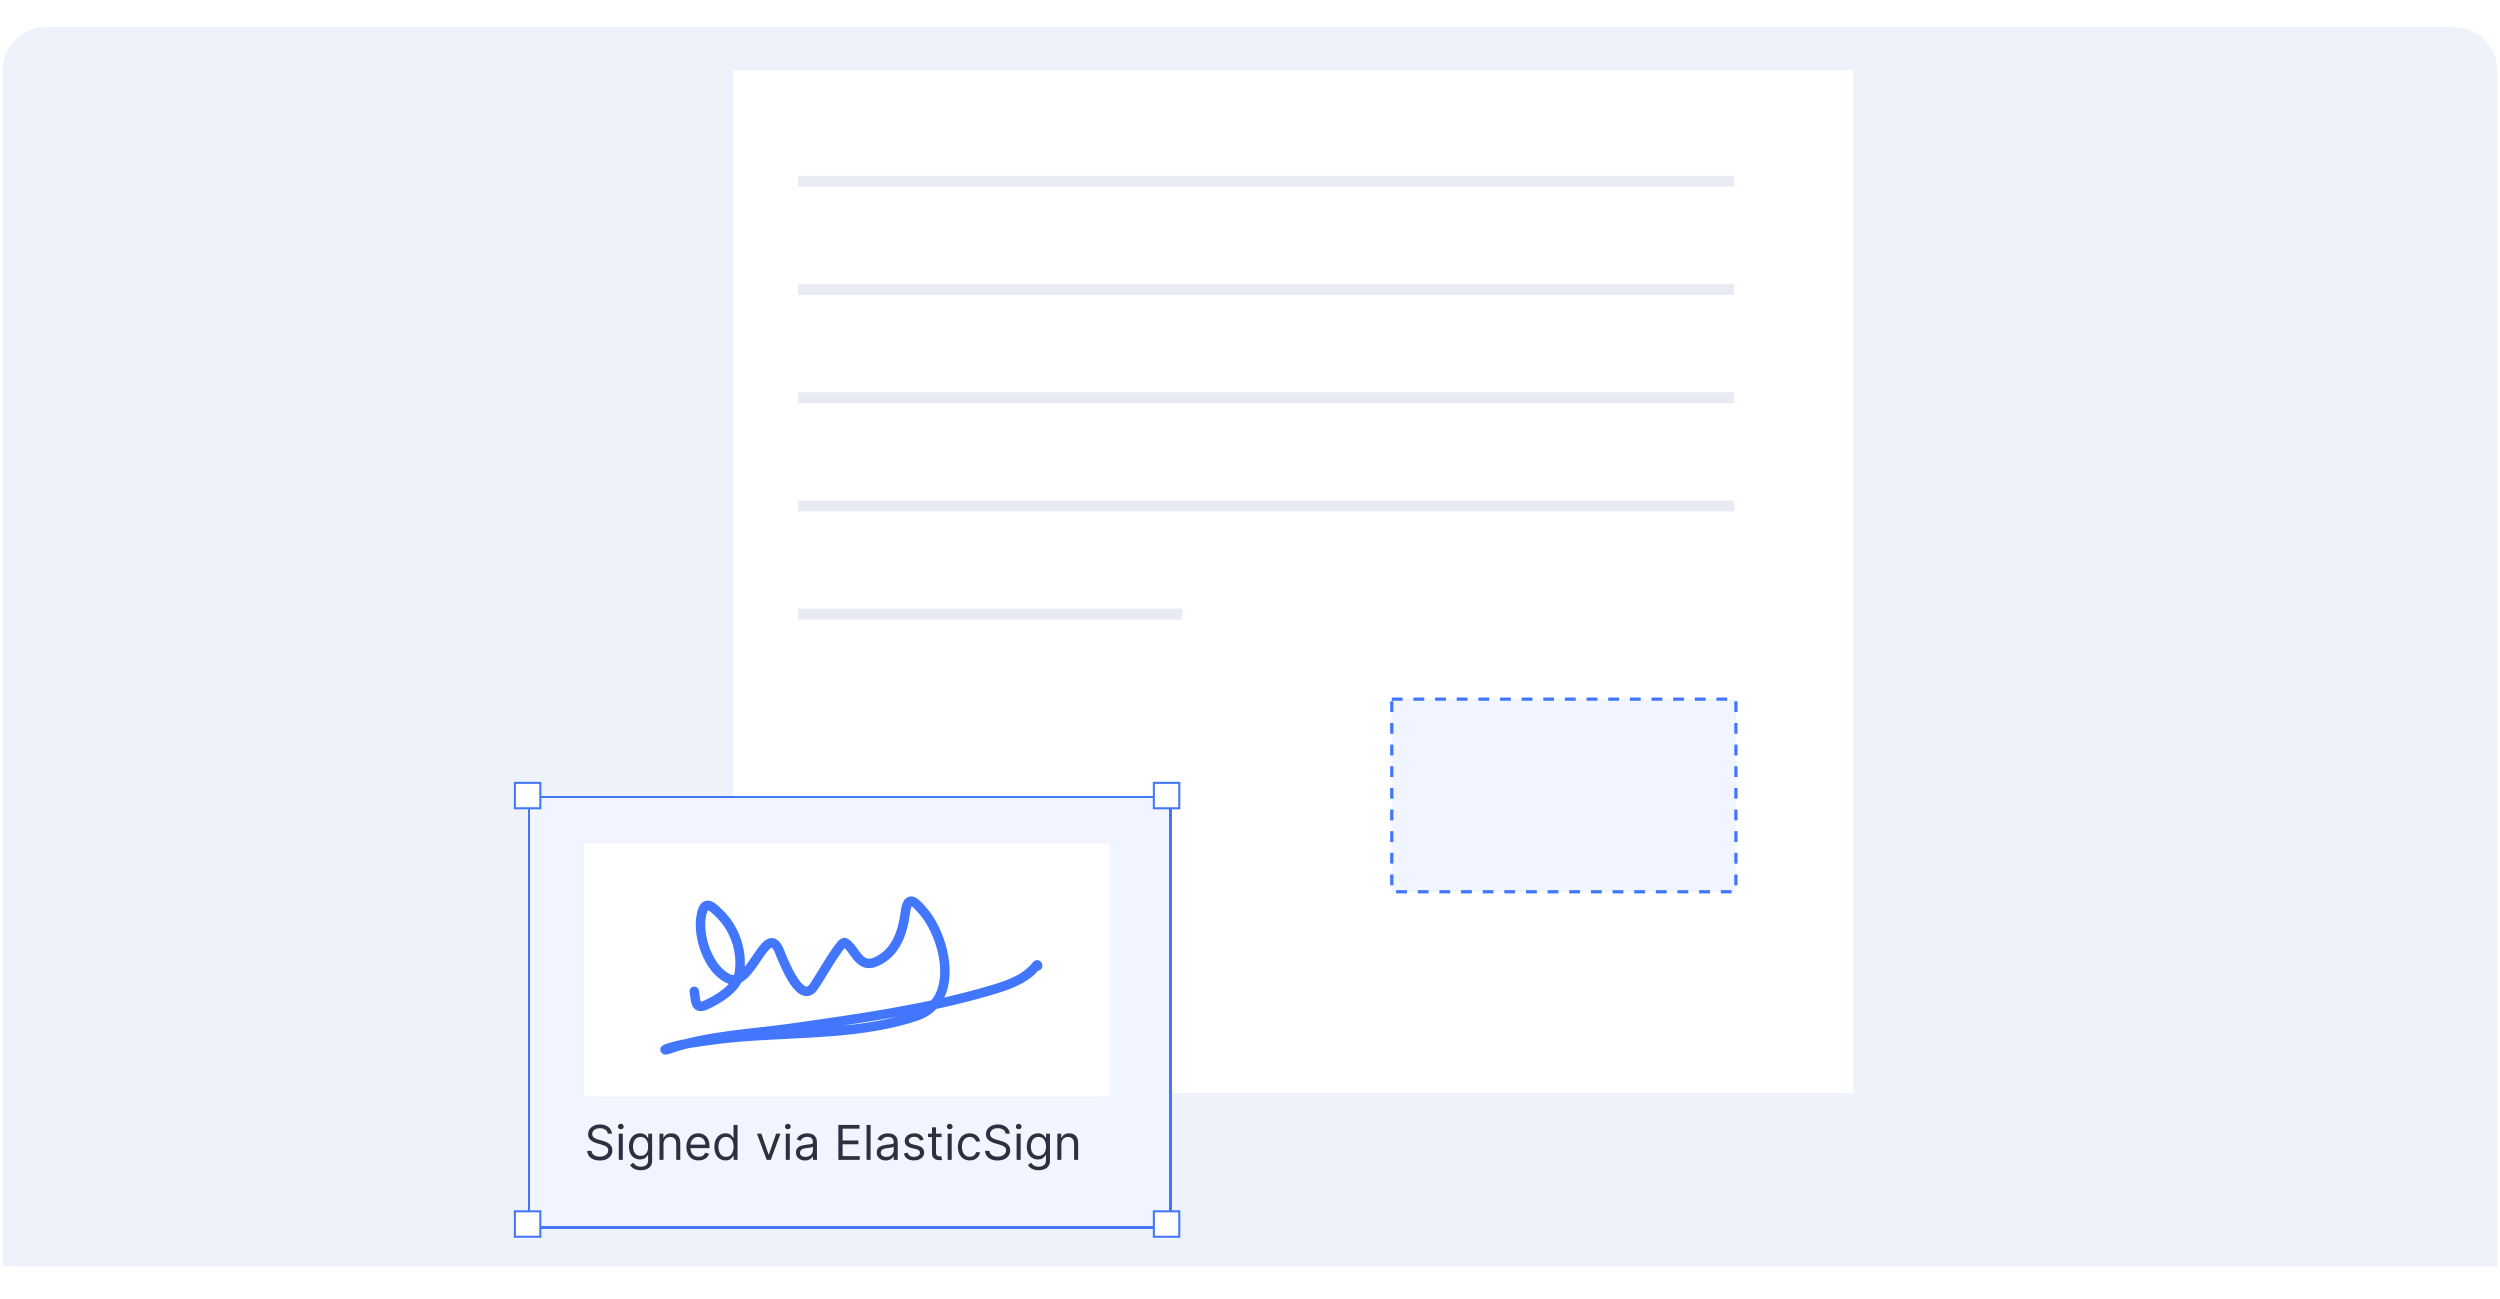 <svg width="462" height="240" viewBox="0 0 462 240" fill="none" xmlns="http://www.w3.org/2000/svg">
<path d="M0.5 13C0.5 8.582 4.082 5 8.5 5H453.5C457.918 5 461.5 8.582 461.5 13V234H0.5V13Z" fill="#EEF2FB"/>
<g filter="url(#filter0_d_4890_17528)">
<rect width="207" height="189" transform="translate(127.5 5)" fill="white"/>
<rect x="139.5" y="24.5" width="173" height="2" fill="#E8EBF4"/>
<rect x="139.5" y="44.5" width="173" height="2" fill="#E8EBF4"/>
<rect x="139.5" y="64.5" width="173" height="2" fill="#E8EBF4"/>
<rect x="139.5" y="84.5" width="173" height="2" fill="#E8EBF4"/>
<rect x="139.5" y="104.5" width="71" height="2" fill="#E8EBF4"/>
<rect x="249.2" y="121.2" width="63.6" height="35.6" fill="#F0F5FF" stroke="#4277FD" stroke-width="0.6" stroke-dasharray="2 2"/>
<g filter="url(#filter1_d_4890_17528)">
<rect x="90" y="137" width="118" height="79" fill="#F0F5FF" shape-rendering="crispEdges"/>
<rect x="89.746" y="136.746" width="118.508" height="79.508" stroke="#4277FD" stroke-width="0.508" shape-rendering="crispEdges"/>
<rect x="100" y="145.326" width="97.036" height="46.764" fill="white"/>
<path d="M120.304 172.66C120.585 174.104 120.365 176.07 122.268 175.26C124.374 174.364 128.039 172.181 128.538 169.771C129.347 165.862 128.034 161.455 125.273 158.618C123.426 156.72 122.195 155.603 121.604 158.676C120.872 162.482 122.846 168.442 126.544 170.291C130.807 172.422 133.582 159.351 136.021 165.206C136.682 166.791 139.688 174.881 142.175 172.082C142.99 171.166 147.302 163.304 148.099 163.645C149.907 164.42 150.601 168.62 153.819 167.228C157.559 165.611 158.813 161.843 159.309 158.127C159.746 154.853 160.841 155.784 162.661 157.925C166.86 162.865 169.428 174.507 161.332 177.225C149.373 181.24 135.363 179.914 122.962 181.732C120.51 182.092 117.817 182.388 115.45 183.177C114.508 183.491 114.88 183.583 115.71 183.293C122.769 180.822 131.118 180.501 138.477 179.45C150.712 177.702 162.727 176.057 174.622 172.602C177.604 171.736 181.02 170.721 183.175 168.297C183.408 168.035 183.752 167.445 183.752 167.979" stroke="#4277FD" stroke-width="1.754" stroke-linecap="round"/>
<path d="M104.318 198.959C104.28 198.639 104.126 198.391 103.857 198.214C103.588 198.037 103.257 197.949 102.866 197.949C102.58 197.949 102.329 197.995 102.115 198.088C101.902 198.18 101.736 198.308 101.616 198.47C101.498 198.632 101.439 198.816 101.439 199.022C101.439 199.194 101.48 199.343 101.562 199.467C101.646 199.589 101.754 199.691 101.884 199.773C102.015 199.853 102.151 199.919 102.295 199.972C102.438 200.022 102.569 200.063 102.689 200.095L103.346 200.272C103.514 200.316 103.701 200.377 103.907 200.455C104.116 200.533 104.314 200.639 104.504 200.774C104.695 200.906 104.853 201.077 104.977 201.285C105.101 201.493 105.163 201.749 105.163 202.052C105.163 202.401 105.072 202.717 104.889 202.999C104.708 203.281 104.443 203.505 104.094 203.671C103.746 203.837 103.324 203.92 102.828 203.92C102.365 203.92 101.964 203.846 101.625 203.696C101.289 203.547 101.024 203.338 100.83 203.071C100.639 202.804 100.53 202.494 100.505 202.14H101.313C101.334 202.384 101.416 202.586 101.559 202.746C101.704 202.904 101.887 203.022 102.108 203.1C102.331 203.175 102.571 203.213 102.828 203.213C103.127 203.213 103.395 203.165 103.633 203.068C103.871 202.969 104.059 202.832 104.198 202.658C104.337 202.481 104.406 202.275 104.406 202.039C104.406 201.825 104.346 201.65 104.226 201.515C104.106 201.381 103.948 201.271 103.753 201.187C103.557 201.103 103.346 201.029 103.118 200.966L102.323 200.739C101.818 200.594 101.418 200.386 101.124 200.117C100.829 199.848 100.682 199.495 100.682 199.06C100.682 198.698 100.78 198.382 100.975 198.113C101.173 197.841 101.438 197.631 101.771 197.482C102.105 197.33 102.479 197.254 102.891 197.254C103.308 197.254 103.678 197.329 104.002 197.479C104.326 197.626 104.583 197.828 104.772 198.085C104.964 198.341 105.065 198.633 105.075 198.959H104.318ZM106.349 203.807V198.959H107.094V203.807H106.349ZM106.728 198.151C106.583 198.151 106.458 198.101 106.353 198.002C106.249 197.904 106.198 197.785 106.198 197.646C106.198 197.507 106.249 197.388 106.353 197.289C106.458 197.19 106.583 197.141 106.728 197.141C106.873 197.141 106.997 197.19 107.101 197.289C107.206 197.388 107.258 197.507 107.258 197.646C107.258 197.785 107.206 197.904 107.101 198.002C106.997 198.101 106.873 198.151 106.728 198.151ZM110.415 205.726C110.056 205.726 109.746 205.679 109.487 205.587C109.229 205.496 109.013 205.376 108.84 205.227C108.67 205.08 108.534 204.922 108.433 204.753L109.027 204.337C109.094 204.425 109.179 204.526 109.282 204.64C109.385 204.756 109.526 204.856 109.705 204.94C109.886 205.026 110.123 205.069 110.415 205.069C110.807 205.069 111.13 204.974 111.384 204.785C111.639 204.596 111.766 204.299 111.766 203.895V202.91H111.703C111.648 202.999 111.571 203.108 111.47 203.239C111.371 203.367 111.228 203.482 111.04 203.583C110.855 203.681 110.605 203.731 110.289 203.731C109.898 203.731 109.546 203.638 109.235 203.453C108.926 203.268 108.681 202.999 108.5 202.645C108.321 202.292 108.231 201.862 108.231 201.357C108.231 200.861 108.319 200.428 108.493 200.06C108.668 199.69 108.911 199.404 109.222 199.202C109.534 198.998 109.894 198.896 110.302 198.896C110.617 198.896 110.868 198.948 111.053 199.053C111.24 199.157 111.383 199.274 111.482 199.407C111.583 199.537 111.661 199.645 111.716 199.729H111.791V198.959H112.511V203.946C112.511 204.362 112.416 204.701 112.227 204.962C112.04 205.225 111.787 205.417 111.47 205.539C111.154 205.664 110.803 205.726 110.415 205.726ZM110.39 203.062C110.689 203.062 110.941 202.993 111.148 202.857C111.354 202.72 111.511 202.523 111.618 202.266C111.725 202.01 111.779 201.703 111.779 201.345C111.779 200.996 111.726 200.687 111.621 200.42C111.516 200.153 111.36 199.943 111.154 199.792C110.948 199.641 110.693 199.565 110.39 199.565C110.074 199.565 109.811 199.645 109.601 199.805C109.393 199.965 109.236 200.179 109.131 200.448C109.028 200.718 108.976 201.017 108.976 201.345C108.976 201.681 109.029 201.979 109.134 202.238C109.241 202.495 109.399 202.697 109.607 202.844C109.818 202.989 110.079 203.062 110.39 203.062ZM114.619 200.89V203.807H113.875V198.959H114.594V199.716H114.657C114.771 199.47 114.943 199.272 115.175 199.123C115.406 198.971 115.705 198.896 116.071 198.896C116.399 198.896 116.687 198.963 116.933 199.098C117.179 199.23 117.37 199.432 117.507 199.704C117.644 199.973 117.712 200.314 117.712 200.726V203.807H116.968V200.777C116.968 200.396 116.869 200.099 116.671 199.887C116.473 199.672 116.202 199.565 115.857 199.565C115.619 199.565 115.406 199.616 115.219 199.719C115.034 199.823 114.888 199.973 114.78 200.171C114.673 200.369 114.619 200.608 114.619 200.89ZM121.106 203.908C120.639 203.908 120.236 203.805 119.897 203.598C119.561 203.39 119.301 203.1 119.118 202.727C118.937 202.353 118.846 201.917 118.846 201.421C118.846 200.924 118.937 200.486 119.118 200.108C119.301 199.727 119.555 199.43 119.881 199.218C120.21 199.003 120.593 198.896 121.03 198.896C121.283 198.896 121.532 198.938 121.778 199.022C122.025 199.106 122.249 199.243 122.451 199.432C122.653 199.619 122.814 199.868 122.933 200.177C123.053 200.486 123.113 200.867 123.113 201.32V201.635H119.376V200.991H122.356C122.356 200.718 122.301 200.474 122.192 200.259C122.084 200.044 121.931 199.875 121.731 199.751C121.533 199.627 121.3 199.565 121.03 199.565C120.734 199.565 120.477 199.638 120.26 199.786C120.046 199.931 119.88 200.12 119.765 200.354C119.649 200.587 119.591 200.838 119.591 201.105V201.534C119.591 201.9 119.654 202.211 119.78 202.465C119.909 202.718 120.087 202.91 120.314 203.043C120.541 203.173 120.805 203.239 121.106 203.239C121.302 203.239 121.478 203.211 121.636 203.156C121.796 203.1 121.934 203.015 122.05 202.904C122.165 202.79 122.255 202.649 122.318 202.481L123.038 202.683C122.962 202.927 122.835 203.142 122.656 203.327C122.477 203.51 122.256 203.653 121.993 203.756C121.73 203.857 121.434 203.908 121.106 203.908ZM126.077 203.908C125.673 203.908 125.316 203.806 125.007 203.601C124.698 203.395 124.456 203.105 124.281 202.73C124.107 202.354 124.019 201.909 124.019 201.395C124.019 200.886 124.107 200.444 124.281 200.07C124.456 199.695 124.699 199.406 125.01 199.202C125.322 198.998 125.681 198.896 126.09 198.896C126.405 198.896 126.655 198.948 126.838 199.053C127.023 199.157 127.164 199.274 127.261 199.407C127.359 199.537 127.436 199.645 127.491 199.729H127.554V197.343H128.299V203.807H127.579V203.062H127.491C127.436 203.15 127.358 203.262 127.257 203.396C127.156 203.529 127.012 203.648 126.825 203.753C126.638 203.856 126.388 203.908 126.077 203.908ZM126.178 203.239C126.477 203.239 126.729 203.161 126.936 203.005C127.142 202.847 127.298 202.629 127.406 202.352C127.513 202.072 127.567 201.749 127.567 201.383C127.567 201.021 127.514 200.704 127.409 200.433C127.304 200.159 127.148 199.947 126.942 199.795C126.736 199.642 126.481 199.565 126.178 199.565C125.862 199.565 125.599 199.646 125.389 199.808C125.181 199.968 125.024 200.185 124.919 200.461C124.816 200.735 124.764 201.042 124.764 201.383C124.764 201.728 124.817 202.041 124.922 202.323C125.029 202.603 125.187 202.826 125.395 202.992C125.606 203.156 125.867 203.239 126.178 203.239ZM136.23 198.959L134.438 203.807H133.68L131.888 198.959H132.696L134.034 202.822H134.084L135.422 198.959H136.23ZM137.214 203.807V198.959H137.958V203.807H137.214ZM137.592 198.151C137.447 198.151 137.322 198.101 137.217 198.002C137.114 197.904 137.062 197.785 137.062 197.646C137.062 197.507 137.114 197.388 137.217 197.289C137.322 197.19 137.447 197.141 137.592 197.141C137.737 197.141 137.862 197.19 137.965 197.289C138.07 197.388 138.123 197.507 138.123 197.646C138.123 197.785 138.07 197.904 137.965 198.002C137.862 198.101 137.737 198.151 137.592 198.151ZM140.749 203.92C140.442 203.92 140.163 203.862 139.913 203.747C139.662 203.629 139.464 203.459 139.316 203.239C139.169 203.015 139.095 202.746 139.095 202.431C139.095 202.153 139.15 201.928 139.26 201.755C139.369 201.58 139.515 201.444 139.698 201.345C139.881 201.246 140.083 201.172 140.304 201.124C140.527 201.073 140.751 201.033 140.977 201.004C141.271 200.966 141.51 200.938 141.693 200.919C141.878 200.898 142.013 200.863 142.097 200.815C142.183 200.766 142.226 200.682 142.226 200.562V200.537C142.226 200.225 142.141 199.983 141.971 199.811C141.802 199.638 141.547 199.552 141.204 199.552C140.848 199.552 140.569 199.63 140.367 199.786C140.165 199.941 140.023 200.108 139.941 200.284L139.234 200.032C139.361 199.737 139.529 199.508 139.739 199.344C139.952 199.178 140.183 199.062 140.434 198.997C140.686 198.929 140.934 198.896 141.178 198.896C141.334 198.896 141.513 198.915 141.715 198.952C141.919 198.988 142.116 199.063 142.305 199.177C142.497 199.29 142.656 199.462 142.782 199.691C142.908 199.92 142.971 200.228 142.971 200.613V203.807H142.226V203.15H142.188C142.138 203.255 142.054 203.368 141.936 203.488C141.818 203.608 141.661 203.71 141.466 203.794C141.27 203.878 141.031 203.92 140.749 203.92ZM140.863 203.251C141.157 203.251 141.406 203.193 141.608 203.078C141.812 202.962 141.965 202.812 142.069 202.629C142.174 202.446 142.226 202.254 142.226 202.052V201.37C142.195 201.408 142.125 201.443 142.018 201.474C141.913 201.504 141.791 201.53 141.652 201.553C141.515 201.574 141.382 201.593 141.251 201.61C141.123 201.625 141.019 201.637 140.939 201.648C140.745 201.673 140.564 201.714 140.396 201.771C140.23 201.826 140.095 201.909 139.992 202.02C139.891 202.13 139.84 202.279 139.84 202.468C139.84 202.727 139.936 202.923 140.127 203.055C140.321 203.186 140.566 203.251 140.863 203.251ZM146.931 203.807V197.343H150.832V198.037H147.714V200.221H150.63V200.916H147.714V203.112H150.883V203.807H146.931ZM152.887 197.343V203.807H152.142V197.343H152.887ZM155.678 203.92C155.371 203.92 155.092 203.862 154.842 203.747C154.591 203.629 154.392 203.459 154.245 203.239C154.098 203.015 154.024 202.746 154.024 202.431C154.024 202.153 154.079 201.928 154.188 201.755C154.298 201.58 154.444 201.444 154.627 201.345C154.81 201.246 155.012 201.172 155.233 201.124C155.456 201.073 155.68 201.033 155.905 201.004C156.2 200.966 156.439 200.938 156.622 200.919C156.807 200.898 156.941 200.863 157.026 200.815C157.112 200.766 157.155 200.682 157.155 200.562V200.537C157.155 200.225 157.07 199.983 156.899 199.811C156.731 199.638 156.475 199.552 156.132 199.552C155.777 199.552 155.498 199.63 155.296 199.786C155.094 199.941 154.952 200.108 154.87 200.284L154.163 200.032C154.289 199.737 154.458 199.508 154.668 199.344C154.88 199.178 155.112 199.062 155.362 198.997C155.615 198.929 155.863 198.896 156.107 198.896C156.263 198.896 156.442 198.915 156.644 198.952C156.848 198.988 157.045 199.063 157.234 199.177C157.425 199.29 157.584 199.462 157.71 199.691C157.837 199.92 157.9 200.228 157.9 200.613V203.807H157.155V203.15H157.117C157.067 203.255 156.982 203.368 156.865 203.488C156.747 203.608 156.59 203.71 156.394 203.794C156.199 203.878 155.96 203.92 155.678 203.92ZM155.792 203.251C156.086 203.251 156.334 203.193 156.536 203.078C156.74 202.962 156.894 202.812 156.997 202.629C157.102 202.446 157.155 202.254 157.155 202.052V201.37C157.123 201.408 157.054 201.443 156.947 201.474C156.841 201.504 156.719 201.53 156.581 201.553C156.444 201.574 156.31 201.593 156.18 201.61C156.051 201.625 155.947 201.637 155.867 201.648C155.674 201.673 155.493 201.714 155.324 201.771C155.158 201.826 155.024 201.909 154.92 202.02C154.819 202.13 154.769 202.279 154.769 202.468C154.769 202.727 154.865 202.923 155.056 203.055C155.25 203.186 155.495 203.251 155.792 203.251ZM162.693 200.044L162.024 200.234C161.982 200.122 161.92 200.014 161.838 199.909C161.758 199.801 161.649 199.713 161.51 199.644C161.371 199.574 161.193 199.54 160.976 199.54C160.68 199.54 160.432 199.608 160.235 199.745C160.039 199.879 159.941 200.051 159.941 200.259C159.941 200.444 160.008 200.591 160.143 200.698C160.278 200.805 160.488 200.895 160.774 200.966L161.494 201.143C161.927 201.248 162.25 201.409 162.463 201.626C162.675 201.84 162.782 202.117 162.782 202.456C162.782 202.734 162.702 202.982 162.542 203.201C162.384 203.419 162.163 203.592 161.879 203.718C161.595 203.845 161.265 203.908 160.888 203.908C160.393 203.908 159.984 203.8 159.66 203.586C159.336 203.371 159.131 203.058 159.045 202.645L159.752 202.468C159.819 202.729 159.946 202.925 160.134 203.055C160.323 203.186 160.57 203.251 160.875 203.251C161.223 203.251 161.498 203.178 161.702 203.03C161.908 202.881 162.012 202.702 162.012 202.494C162.012 202.325 161.953 202.184 161.835 202.071C161.717 201.955 161.536 201.869 161.292 201.812L160.484 201.623C160.04 201.517 159.714 201.354 159.506 201.133C159.299 200.91 159.196 200.632 159.196 200.297C159.196 200.023 159.273 199.781 159.427 199.571C159.582 199.361 159.794 199.195 160.061 199.076C160.33 198.956 160.635 198.896 160.976 198.896C161.456 198.896 161.833 199.001 162.106 199.211C162.382 199.422 162.578 199.699 162.693 200.044ZM166.011 198.959V199.59H163.499V198.959H166.011ZM164.231 197.797H164.976V202.418C164.976 202.628 165.006 202.786 165.068 202.891C165.131 202.994 165.211 203.064 165.307 203.1C165.406 203.133 165.51 203.15 165.62 203.15C165.702 203.15 165.769 203.146 165.822 203.138C165.874 203.127 165.917 203.119 165.948 203.112L166.1 203.781C166.049 203.8 165.979 203.819 165.888 203.838C165.798 203.859 165.683 203.87 165.544 203.87C165.334 203.87 165.127 203.825 164.925 203.734C164.726 203.644 164.559 203.506 164.427 203.321C164.296 203.135 164.231 202.902 164.231 202.62V197.797ZM167.132 203.807V198.959H167.877V203.807H167.132ZM167.51 198.151C167.365 198.151 167.24 198.101 167.135 198.002C167.032 197.904 166.98 197.785 166.98 197.646C166.98 197.507 167.032 197.388 167.135 197.289C167.24 197.19 167.365 197.141 167.51 197.141C167.656 197.141 167.78 197.19 167.883 197.289C167.988 197.388 168.041 197.507 168.041 197.646C168.041 197.785 167.988 197.904 167.883 198.002C167.78 198.101 167.656 198.151 167.51 198.151ZM171.21 203.908C170.756 203.908 170.364 203.8 170.036 203.586C169.708 203.371 169.455 203.075 169.279 202.699C169.102 202.322 169.014 201.892 169.014 201.408C169.014 200.916 169.104 200.481 169.285 200.104C169.468 199.726 169.723 199.43 170.049 199.218C170.377 199.003 170.76 198.896 171.198 198.896C171.538 198.896 171.846 198.959 172.119 199.085C172.393 199.211 172.617 199.388 172.791 199.615C172.966 199.842 173.074 200.108 173.117 200.411H172.372C172.315 200.19 172.189 199.994 171.993 199.824C171.799 199.651 171.538 199.565 171.21 199.565C170.92 199.565 170.665 199.641 170.446 199.792C170.23 199.941 170.06 200.153 169.938 200.426C169.818 200.698 169.758 201.017 169.758 201.383C169.758 201.757 169.817 202.083 169.935 202.361C170.055 202.639 170.223 202.855 170.44 203.008C170.659 203.162 170.916 203.239 171.21 203.239C171.404 203.239 171.579 203.205 171.737 203.138C171.895 203.07 172.029 202.973 172.138 202.847C172.248 202.721 172.325 202.569 172.372 202.393H173.117C173.074 202.679 172.97 202.937 172.804 203.166C172.64 203.393 172.422 203.574 172.151 203.709C171.881 203.841 171.568 203.908 171.21 203.908ZM177.841 198.959C177.803 198.639 177.65 198.391 177.381 198.214C177.111 198.037 176.781 197.949 176.389 197.949C176.103 197.949 175.853 197.995 175.638 198.088C175.426 198.18 175.26 198.308 175.14 198.47C175.022 198.632 174.963 198.816 174.963 199.022C174.963 199.194 175.004 199.343 175.086 199.467C175.17 199.589 175.277 199.691 175.408 199.773C175.538 199.853 175.675 199.919 175.818 199.972C175.961 200.022 176.093 200.063 176.213 200.095L176.869 200.272C177.038 200.316 177.225 200.377 177.431 200.455C177.639 200.533 177.838 200.639 178.028 200.774C178.219 200.906 178.377 201.077 178.501 201.285C178.625 201.493 178.687 201.749 178.687 202.052C178.687 202.401 178.596 202.717 178.413 202.999C178.232 203.281 177.967 203.505 177.617 203.671C177.27 203.837 176.848 203.92 176.352 203.92C175.889 203.92 175.488 203.846 175.149 203.696C174.812 203.547 174.547 203.338 174.354 203.071C174.162 202.804 174.054 202.494 174.029 202.14H174.837C174.858 202.384 174.94 202.586 175.083 202.746C175.228 202.904 175.411 203.022 175.632 203.1C175.855 203.175 176.095 203.213 176.352 203.213C176.65 203.213 176.919 203.165 177.156 203.068C177.394 202.969 177.583 202.832 177.721 202.658C177.86 202.481 177.93 202.275 177.93 202.039C177.93 201.825 177.87 201.65 177.75 201.515C177.63 201.381 177.472 201.271 177.276 201.187C177.081 201.103 176.869 201.029 176.642 200.966L175.847 200.739C175.342 200.594 174.942 200.386 174.647 200.117C174.353 199.848 174.205 199.495 174.205 199.06C174.205 198.698 174.303 198.382 174.499 198.113C174.697 197.841 174.962 197.631 175.294 197.482C175.629 197.33 176.002 197.254 176.415 197.254C176.831 197.254 177.202 197.329 177.526 197.479C177.85 197.626 178.106 197.828 178.296 198.085C178.487 198.341 178.588 198.633 178.599 198.959H177.841ZM179.873 203.807V198.959H180.618V203.807H179.873ZM180.252 198.151C180.107 198.151 179.981 198.101 179.876 198.002C179.773 197.904 179.722 197.785 179.722 197.646C179.722 197.507 179.773 197.388 179.876 197.289C179.981 197.19 180.107 197.141 180.252 197.141C180.397 197.141 180.521 197.19 180.624 197.289C180.729 197.388 180.782 197.507 180.782 197.646C180.782 197.785 180.729 197.904 180.624 198.002C180.521 198.101 180.397 198.151 180.252 198.151ZM183.939 205.726C183.579 205.726 183.27 205.679 183.011 205.587C182.752 205.496 182.537 205.376 182.364 205.227C182.194 205.08 182.058 204.922 181.957 204.753L182.55 204.337C182.618 204.425 182.703 204.526 182.806 204.64C182.909 204.756 183.05 204.856 183.229 204.94C183.41 205.026 183.647 205.069 183.939 205.069C184.33 205.069 184.653 204.974 184.908 204.785C185.163 204.596 185.29 204.299 185.29 203.895V202.91H185.227C185.172 202.999 185.094 203.108 184.993 203.239C184.894 203.367 184.751 203.482 184.564 203.583C184.379 203.681 184.128 203.731 183.813 203.731C183.421 203.731 183.07 203.638 182.759 203.453C182.449 203.268 182.204 202.999 182.023 202.645C181.844 202.292 181.755 201.862 181.755 201.357C181.755 200.861 181.842 200.428 182.017 200.06C182.192 199.69 182.435 199.404 182.746 199.202C183.057 198.998 183.417 198.896 183.825 198.896C184.141 198.896 184.391 198.948 184.577 199.053C184.764 199.157 184.907 199.274 185.006 199.407C185.107 199.537 185.185 199.645 185.239 199.729H185.315V198.959H186.035V203.946C186.035 204.362 185.94 204.701 185.751 204.962C185.563 205.225 185.311 205.417 184.993 205.539C184.678 205.664 184.326 205.726 183.939 205.726ZM183.914 203.062C184.213 203.062 184.465 202.993 184.671 202.857C184.877 202.72 185.034 202.523 185.142 202.266C185.249 202.01 185.302 201.703 185.302 201.345C185.302 200.996 185.25 200.687 185.145 200.42C185.039 200.153 184.884 199.943 184.678 199.792C184.471 199.641 184.217 199.565 183.914 199.565C183.598 199.565 183.335 199.645 183.125 199.805C182.916 199.965 182.76 200.179 182.654 200.448C182.551 200.718 182.5 201.017 182.5 201.345C182.5 201.681 182.552 201.979 182.658 202.238C182.765 202.495 182.923 202.697 183.131 202.844C183.341 202.989 183.602 203.062 183.914 203.062ZM188.143 200.89V203.807H187.398V198.959H188.118V199.716H188.181C188.295 199.47 188.467 199.272 188.699 199.123C188.93 198.971 189.229 198.896 189.595 198.896C189.923 198.896 190.21 198.963 190.457 199.098C190.703 199.23 190.894 199.432 191.031 199.704C191.168 199.973 191.236 200.314 191.236 200.726V203.807H190.491V200.777C190.491 200.396 190.392 200.099 190.195 199.887C189.997 199.672 189.725 199.565 189.38 199.565C189.142 199.565 188.93 199.616 188.743 199.719C188.558 199.823 188.411 199.973 188.304 200.171C188.197 200.369 188.143 200.608 188.143 200.89Z" fill="#2B313F"/>
<rect x="205.231" y="134.132" width="4.699" height="4.699" fill="white" stroke="#4277FD" stroke-width="0.381"/>
<rect x="87.151" y="134.132" width="4.699" height="4.699" fill="white" stroke="#4277FD" stroke-width="0.381"/>
<rect x="87.151" y="213.313" width="4.699" height="4.699" fill="white" stroke="#4277FD" stroke-width="0.381"/>
<rect x="205.231" y="213.313" width="4.699" height="4.699" fill="white" stroke="#4277FD" stroke-width="0.381"/>
</g>
</g>
<defs>
<filter id="filter0_d_4890_17528" x="81.961" y="0" width="273.539" height="239.201" filterUnits="userSpaceOnUse" color-interpolation-filters="sRGB">
<feFlood flood-opacity="0" result="BackgroundImageFix"/>
<feColorMatrix in="SourceAlpha" type="matrix" values="0 0 0 0 0 0 0 0 0 0 0 0 0 0 0 0 0 0 127 0" result="hardAlpha"/>
<feOffset dx="8" dy="8"/>
<feGaussianBlur stdDeviation="6.5"/>
<feComposite in2="hardAlpha" operator="out"/>
<feColorMatrix type="matrix" values="0 0 0 0 0.169 0 0 0 0 0.192 0 0 0 0 0.247 0 0 0 0.08 0"/>
<feBlend mode="normal" in2="BackgroundImageFix" result="effect1_dropShadow_4890_17528"/>
<feBlend mode="normal" in="SourceGraphic" in2="effect1_dropShadow_4890_17528" result="shape"/>
</filter>
<filter id="filter1_d_4890_17528" x="76.803" y="126.323" width="143.475" height="104.575" filterUnits="userSpaceOnUse" color-interpolation-filters="sRGB">
<feFlood flood-opacity="0" result="BackgroundImageFix"/>
<feColorMatrix in="SourceAlpha" type="matrix" values="0 0 0 0 0 0 0 0 0 0 0 0 0 0 0 0 0 0 127 0" result="hardAlpha"/>
<feOffset dy="2.539"/>
<feGaussianBlur stdDeviation="5.079"/>
<feComposite in2="hardAlpha" operator="out"/>
<feColorMatrix type="matrix" values="0 0 0 0 0.259 0 0 0 0 0.467 0 0 0 0 0.992 0 0 0 0.1 0"/>
<feBlend mode="normal" in2="BackgroundImageFix" result="effect1_dropShadow_4890_17528"/>
<feBlend mode="normal" in="SourceGraphic" in2="effect1_dropShadow_4890_17528" result="shape"/>
</filter>
</defs>
</svg>
